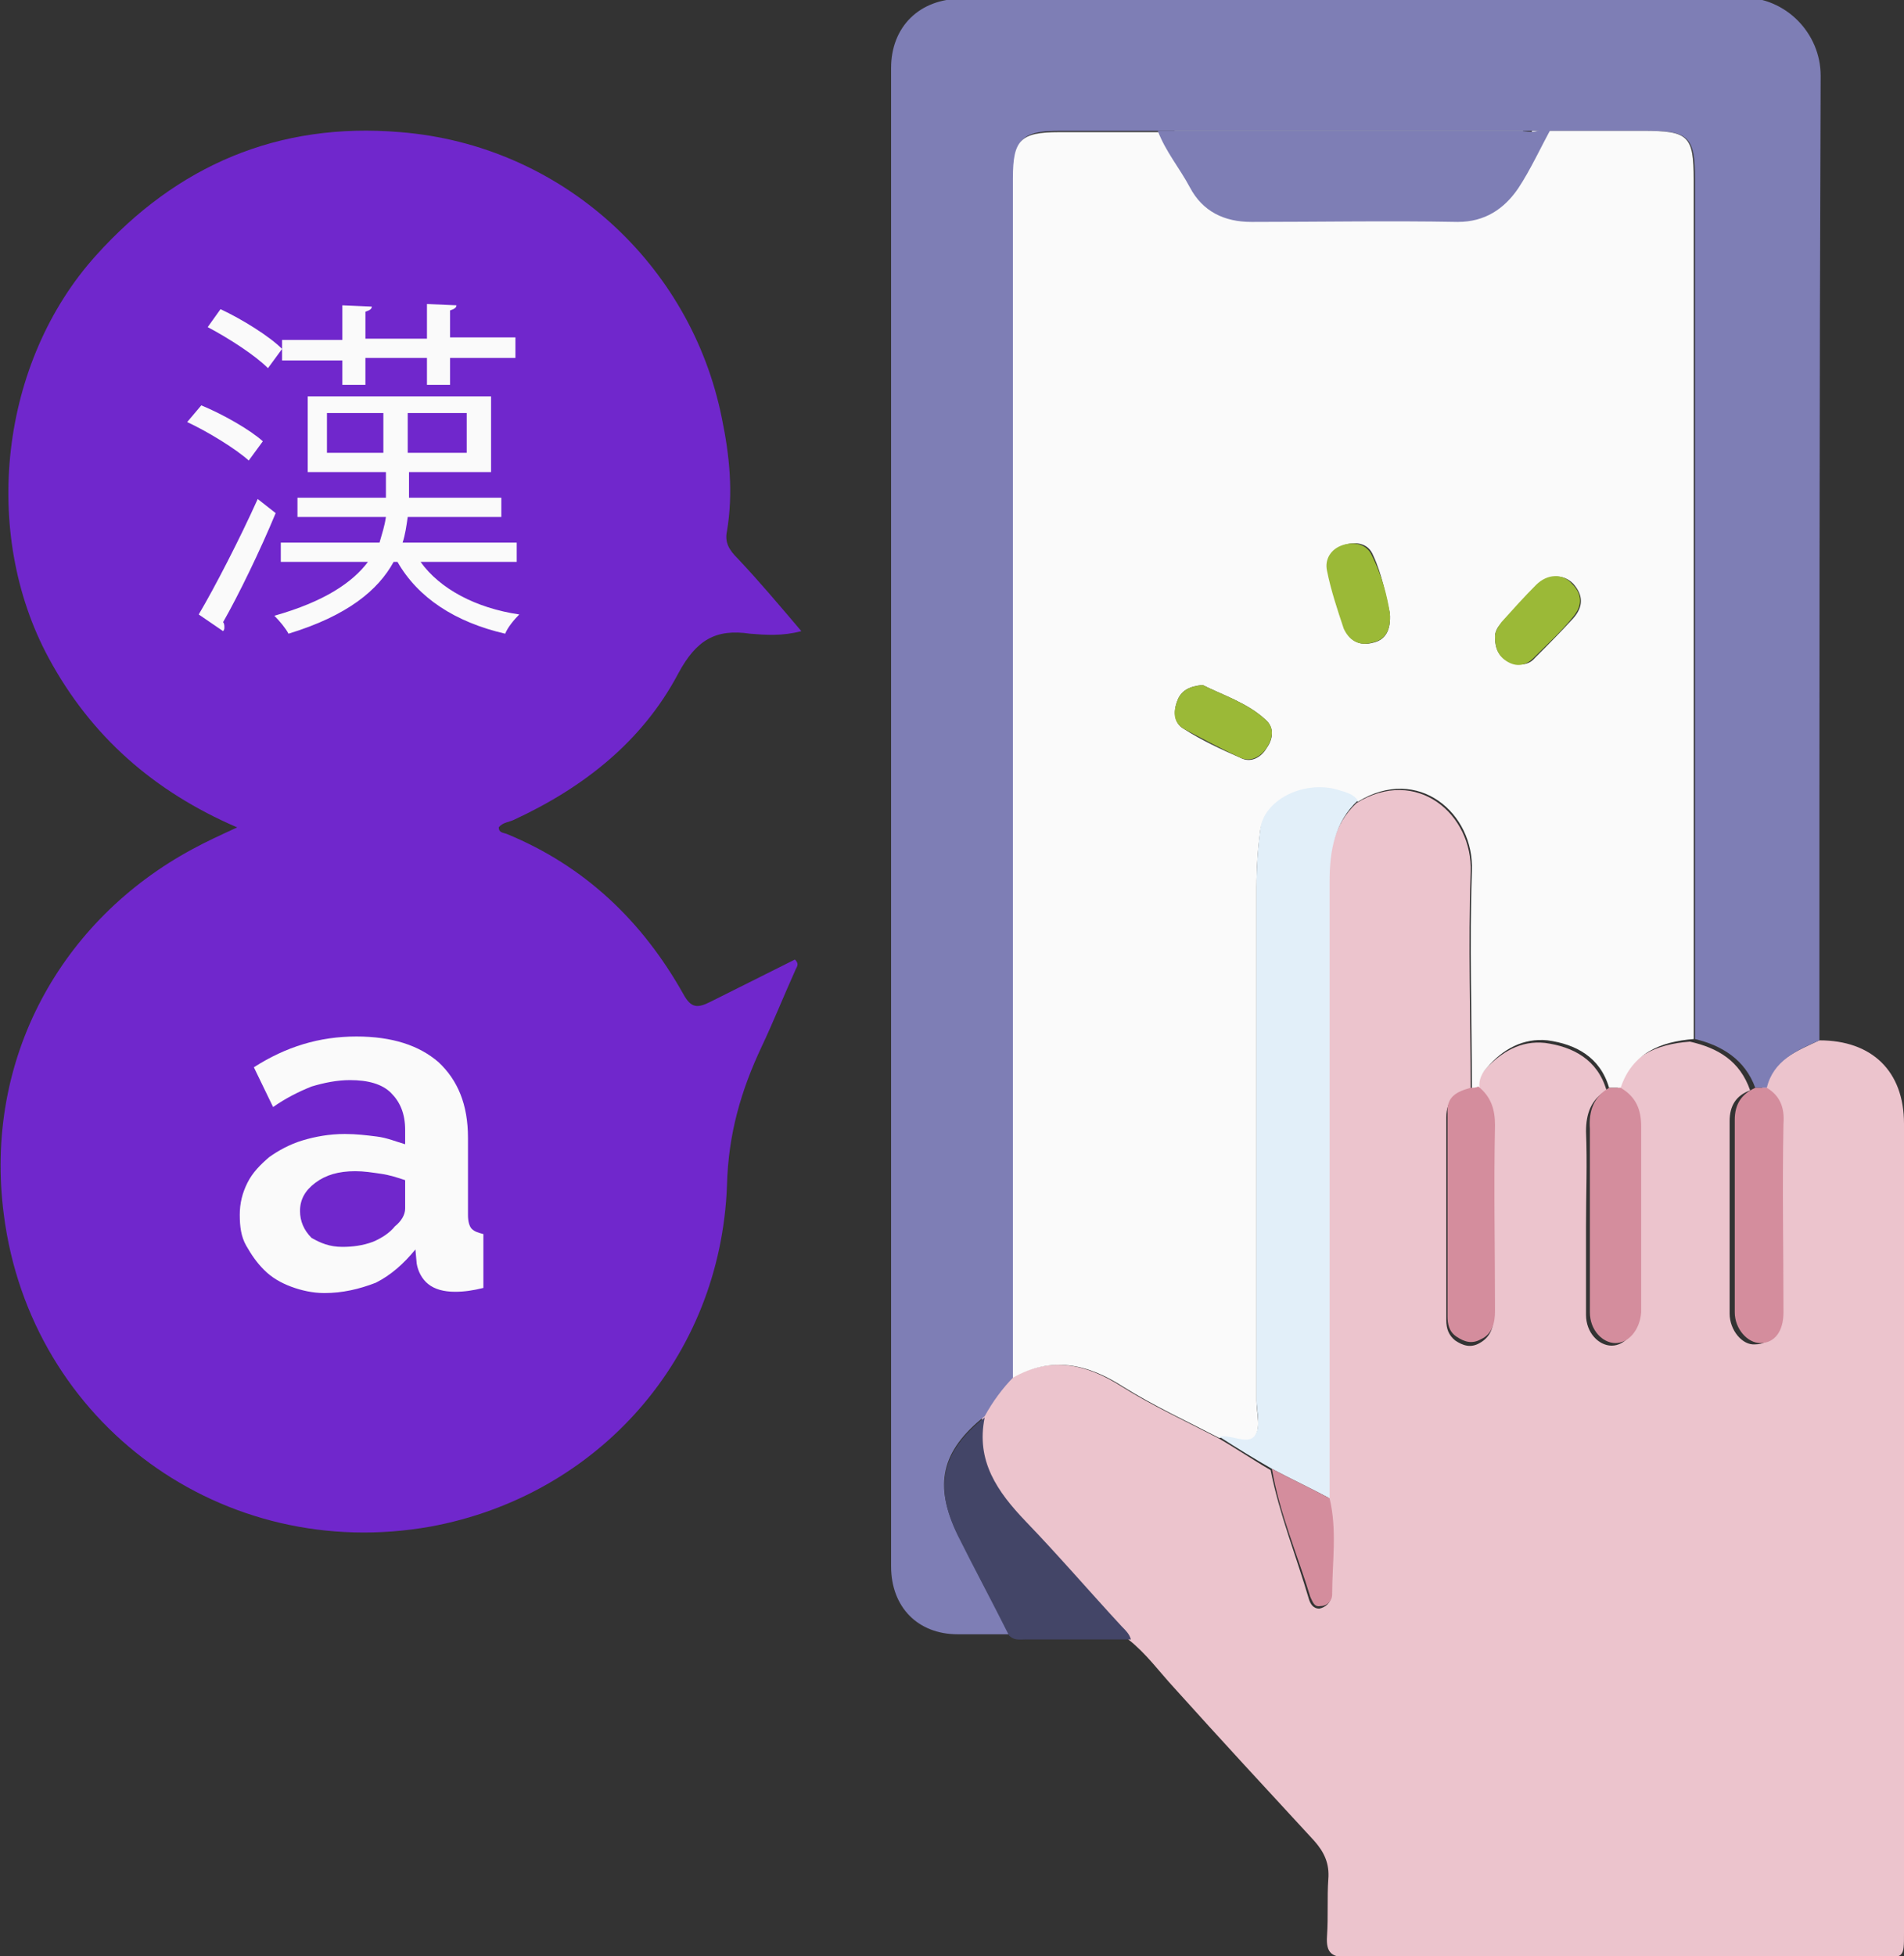 <?xml version="1.0" encoding="utf-8"?>
<!-- Generator: Adobe Illustrator 19.0.0, SVG Export Plug-In . SVG Version: 6.00 Build 0)  -->
<svg version="1.1" id="Capa_1" xmlns="http://www.w3.org/2000/svg" xmlns:xlink="http://www.w3.org/1999/xlink" x="0px" y="0px"
	 viewBox="-405 204.5 148.5 152.5" style="enable-background:new -405 204.5 148.5 152.5;" xml:space="preserve">
<rect x="-405" y="204.5" width="148.5" height="152.5" fill="#333333" stroke="none"/>
<style type="text/css">
	.st0{fill:#7027CC;}
	.st1{fill:#ECC4CD;}
	.st2{fill:#7E7EB5;}
	.st3{fill:#434567;}
	.st4{fill:#FAFAFA;}
	.st5{fill:#E2EFF9;}
	.st6{fill:#D48D9D;}
	.st7{fill:#D8E5F9;}
	.st8{fill:#9BB937;}
	.st9{enable-background:new    ;}
</style>
<g id="XMLID_217_">
	<path id="XMLID_79_" class="st0" d="M-386.5,269c-6.5-2.8-11.4-7.1-14.7-13.2c-5.3-9.8-3.8-23.1,3.7-31.4c6.3-7,14.2-10.4,23.7-9.6
		c12.6,1,22.7,10.3,25.1,22.3c0.6,2.9,0.9,5.8,0.4,8.8c-0.2,0.9,0.2,1.5,0.8,2.1c1.7,1.8,3.3,3.7,5,5.7c-1.5,0.4-2.8,0.3-4,0.2
		c-2.7-0.4-4.2,0.5-5.6,3.1c-2.8,5.3-7.4,8.9-12.8,11.4c-0.4,0.2-0.9,0.2-1.2,0.6c0,0.4,0.3,0.4,0.6,0.5c6.1,2.5,10.6,6.8,13.8,12.5
		c0.6,1.1,1.1,1.1,2.1,0.6c2.2-1.1,4.4-2.2,6.6-3.3c0.4,0.4,0.1,0.6,0,0.9c-0.9,2-1.7,4-2.6,5.9c-1.6,3.4-2.6,6.8-2.7,10.8
		c-0.5,13.5-10.1,24.2-23.1,26.6c-16.2,2.9-31.2-8-33.3-24.3c-1.6-12.2,4.5-23,14.7-28.5C-388.9,270.1-387.8,269.6-386.5,269"/>
	<path id="XMLID_78_" class="st1" d="M-263.1,285.6c4.1,0,6.6,2.4,6.6,6.5c0,21,0,42.1,0,63.1c0,1.9,0,1.9-1.9,1.9
		c-13.8,0-27.5,0-41.3,0c-1.4,0-1.9-0.3-1.8-1.7c0.1-1.5,0-3,0.1-4.4c0.1-1.2-0.3-2.1-1.1-3c-3.6-3.9-7.3-7.9-10.9-11.9
		c-1.2-1.3-2.2-2.7-3.6-3.8c0-0.5-0.4-0.7-0.7-1c-2.5-2.7-4.9-5.5-7.5-8.2c-2.2-2.3-3.8-4.7-3.2-8.1c0.6-1.2,1.4-2.2,2.3-3.1
		c3-1.7,5.8-1.1,8.6,0.7c2.4,1.5,5,2.7,7.5,4c1.4,0.8,2.7,1.7,4.1,2.5c0.7,3.5,2,6.7,3,10.1c0.1,0.3,0.3,0.7,0.8,0.7
		c0.5-0.1,0.9-0.5,0.9-0.9c0-2.5,0.4-5-0.2-7.5c0-16,0-32.1,0-48.1c0-2.4,0.4-4.6,2.2-6.3c4.7-2.9,9.1,0.9,8.9,5.4
		c-0.2,5.7,0,11.3,0,17c-1.1,0.2-1.9,0.7-1.9,2.1c0,5.3,0,10.5,0,15.8c0,0.7,0.2,1.2,0.7,1.6c0.6,0.4,1.2,0.6,1.9,0.2
		c0.9-0.5,1.1-1.3,1.1-2.2c0-4.8,0-9.7,0-14.5c0-1.3-0.3-2.3-1.3-3c-0.1-0.6,0.2-1.1,0.6-1.6c1.3-1.4,2.8-2.3,4.7-2.1
		c2.2,0.3,4.1,1.3,4.8,3.7c-1.2,0.7-1.6,1.8-1.6,3.2c0.1,2.5,0,4.9,0,7.4c0,2.3,0,4.6,0,6.9c0,1.4,1,2.4,2,2.4s1.9-1,2-2.4
		c0-0.2,0-0.4,0-0.6c0-4.6,0-9.2,0-13.9c0-1.3-0.4-2.3-1.6-3c0.9-2.7,3.1-3.6,5.7-3.8c2.2,0.5,3.9,1.5,4.7,3.8
		c-1.1,0.4-1.6,1.2-1.6,2.4c0,5,0,10,0,15c0,1.3,1,2.5,2,2.4c1.1,0,1.8-0.9,1.8-2.4c0-4.9,0-9.8,0-14.7c0-1.2-0.3-2.1-1.3-2.8
		C-266.7,287.1-264.8,286.4-263.1,285.6"/>
	<path id="XMLID_77_" class="st2" d="M-263.1,285.6c-1.8,0.8-3.6,1.6-4.1,3.7c-0.3,0-0.6,0-0.9,0c-0.8-2.2-2.6-3.3-4.7-3.8
		c0-22.3,0-44.7,0-67c0-3.4-0.5-3.8-3.9-3.8c-2.9,0-5.8,0-8.7,0c-0.2,0-0.4,0-0.7,0c-9.1,0-18.1,0-27.2,0c-3,0-6,0-9,0
		s-3.6,0.6-3.6,3.6c0,30.6,0,61.2,0,91.8c0,0.6,0,1.2,0,1.7c-0.9,0.9-1.7,2-2.3,3.1c-3.4,2.7-4,5.4-2.1,9.2c1.3,2.6,2.7,5.2,4,7.8
		c-1.3,0-2.6,0-4,0c-3.1,0-5.2-2.1-5.2-5.3c0-38.9,0-77.9,0-116.8c0-3.2,2.2-5.4,5.5-5.4c7.9,0,15.8,0,23.7,0
		c12.4,0,24.8,0.1,37.2-0.1c3.4,0,6.1,2.8,6.1,6.1C-263.1,235.6-263.1,260.6-263.1,285.6"/>
	<path id="XMLID_76_" class="st3" d="M-326.3,332c-1.3-2.6-2.7-5.2-4-7.8c-1.9-3.9-1.2-6.6,2.1-9.2c-0.7,3.4,1,5.8,3.2,8.1
		c2.6,2.7,5,5.5,7.5,8.2c0.3,0.3,0.6,0.6,0.7,1c-2.7,0-5.4,0-8.1,0C-325.5,332.3-325.9,332.4-326.3,332"/>
	<path id="XMLID_71_" class="st4" d="M-285.5,214.7c2.9,0,5.8,0,8.7,0c3.5,0,3.9,0.4,3.9,3.8c0,22.3,0,44.7,0,67
		c-2.6,0.2-4.8,1.1-5.7,3.8c-0.3,0-0.6,0-0.9,0c-0.7-2.4-2.6-3.4-4.8-3.7c-1.9-0.2-3.5,0.7-4.7,2.1c-0.4,0.4-0.7,1-0.6,1.6
		c-0.2,0-0.4,0-0.6,0.1c0-5.7-0.2-11.3,0-17c0.2-4.5-4.2-8.3-8.9-5.4c-0.5-0.6-1.2-0.7-1.8-0.9c-2.6-0.6-5.4,0.9-5.8,3.1
		c-0.2,1.5-0.3,3-0.3,4.5c0,13.3,0,26.6,0,40c0,1,0.4,2.2-0.2,2.9c-0.6,0.6-1.7-0.2-2.7,0c-2.5-1.3-5.1-2.5-7.5-4
		c-2.8-1.8-5.6-2.4-8.6-0.7c0-0.6,0-1.2,0-1.7c0-30.6,0-61.2,0-91.8c0-3,0.6-3.6,3.6-3.6s6,0,9,0c0.1,0.1,0.2,0.2,0.3,0.3
		c0.6,1.4,1.5,2.6,2.2,4c0.9,1.7,2.4,2.4,4.3,2.4c4.8,0,9.6,0,14.3,0c1.9,0,3.3-0.8,4.2-2.3C-287,217.7-286.3,216.2-285.5,214.7
		 M-311.2,257.9c-1,0.1-1.7,0.4-2,1.3c-0.3,0.8-0.2,1.7,0.5,2.1c1.4,0.9,2.9,1.6,4.5,2.3c0.8,0.4,1.6-0.1,2-0.8
		c0.5-0.7,0.6-1.6-0.1-2.2C-307.7,259.3-309.6,258.7-311.2,257.9 M-296.6,252.3c-0.3-1.3-0.6-3-1.3-4.5c-0.4-1-1.4-1.1-2.3-0.8
		s-1.4,1.1-1.2,2c0.3,1.5,0.7,3.1,1.3,4.5c0.3,0.9,1.1,1.4,2.2,1.1C-297,254.4-296.5,253.7-296.6,252.3 M-288.4,254.1
		c0,1,0.3,1.6,1.1,2c0.7,0.3,1.5,0.3,2-0.3c1-1,2-2,3-3.1c0.8-0.9,0.8-1.8,0-2.7c-0.8-0.8-1.9-0.7-2.8,0.1c-0.9,0.9-1.8,1.9-2.7,2.9
		C-288.2,253.3-288.4,253.8-288.4,254.1"/>
	<path id="XMLID_70_" class="st5" d="M-309.9,316.5c0.9-0.2,2.1,0.6,2.7,0c0.6-0.7,0.2-1.9,0.2-2.9c0-13.3,0-26.7,0-40
		c0-1.5,0.1-3,0.3-4.5c0.3-2.2,3.2-3.7,5.8-3.1c0.6,0.2,1.4,0.3,1.8,0.9c-1.8,1.7-2.2,3.9-2.2,6.3c0,16,0,32.1,0,48.1
		c-1.5-0.8-3-1.5-4.5-2.3C-307.2,318.2-308.5,317.4-309.9,316.5"/>
	<path id="XMLID_69_" class="st6" d="M-279.5,289.3c0.3,0,0.6,0,0.9,0c1.2,0.7,1.6,1.7,1.6,3c0,4.6,0,9.2,0,13.9c0,0.2,0,0.4,0,0.6
		c-0.1,1.4-1,2.4-2,2.4s-2-1-2-2.4c0-2.3,0-4.6,0-6.9c0-2.5,0-4.9,0-7.4C-281.1,291.1-280.7,290-279.5,289.3"/>
	<path id="XMLID_68_" class="st6" d="M-290.3,289.3c0.2,0,0.4,0,0.6-0.1c1,0.8,1.3,1.8,1.3,3c-0.1,4.8,0,9.7,0,14.5
		c0,0.9-0.2,1.8-1.1,2.2c-0.7,0.4-1.3,0.2-1.9-0.2c-0.6-0.4-0.7-1-0.7-1.6c0-5.3,0-10.5,0-15.8C-292.2,290-291.4,289.6-290.3,289.3"
		/>
	<path id="XMLID_67_" class="st6" d="M-268.1,289.3c0.3,0,0.6,0,0.9,0c1,0.6,1.4,1.5,1.3,2.8c-0.1,4.9,0,9.8,0,14.7
		c0,1.5-0.7,2.4-1.8,2.4c-1,0-2-1.1-2-2.4c0-5,0-10,0-15C-269.7,290.6-269.2,289.8-268.1,289.3"/>
	<path id="XMLID_66_" class="st6" d="M-305.8,319c1.5,0.8,3,1.5,4.5,2.3c0.6,2.5,0.2,5,0.2,7.5c0,0.5-0.4,0.9-0.9,0.9
		c-0.5,0.1-0.6-0.3-0.8-0.7C-303.8,325.7-305.2,322.5-305.8,319"/>
	<path id="XMLID_65_" class="st7" d="M-286.2,214.7c-0.5,0.5-1.2,0.3-1.8,0.3c-8.4,0-16.7,0-25.1,0c-0.1-0.1-0.2-0.2-0.3-0.3
		C-304.3,214.7-295.2,214.7-286.2,214.7"/>
	<path id="XMLID_64_" class="st8" d="M-311.2,257.9c1.6,0.8,3.5,1.4,4.9,2.7c0.7,0.6,0.6,1.4,0.1,2.2c-0.5,0.7-1.2,1.1-2,0.8
		c-1.5-0.7-3-1.5-4.5-2.3c-0.8-0.5-0.8-1.3-0.5-2.1C-312.9,258.3-312.2,258-311.2,257.9"/>
	<path id="XMLID_63_" class="st8" d="M-296.6,252.3c0.1,1.4-0.4,2.1-1.4,2.3c-1,0.3-1.8-0.2-2.2-1.1c-0.5-1.5-1-3-1.3-4.5
		c-0.2-0.9,0.3-1.7,1.2-2s1.9-0.1,2.3,0.8C-297.2,249.4-296.8,251-296.6,252.3"/>
	<path id="XMLID_62_" class="st8" d="M-288.4,254.1c0-0.3,0.2-0.7,0.5-1.1c0.9-1,1.8-2,2.7-2.9c0.9-0.9,2.1-0.9,2.8-0.1
		c0.9,0.9,0.8,1.8,0,2.7c-0.9,1.1-2,2.1-3,3.1c-0.6,0.6-1.3,0.7-2,0.3C-288.1,255.7-288.4,255.1-288.4,254.1"/>
	<path id="XMLID_61_" class="st2" d="M-283.9,214.3c-0.9,1.6-1.7,3.4-2.7,4.9c-1.1,1.6-2.6,2.6-4.7,2.6c-5.4-0.1-10.7,0-16.1,0
		c-2.1,0-3.8-0.8-4.8-2.7c-0.8-1.5-1.9-2.8-2.5-4.4c9.4,0,18.7,0,28.1,0c0.7,0,1.4,0.3,2-0.3L-283.9,214.3z"/>
	<g class="st9">
		<path class="st4" d="M-379.7,305.3c-0.9,0-1.8-0.2-2.6-0.5c-0.8-0.3-1.5-0.7-2.1-1.3s-1-1.2-1.4-1.9s-0.5-1.5-0.5-2.4
			c0-0.9,0.2-1.7,0.6-2.5c0.4-0.8,1-1.4,1.7-2c0.7-0.5,1.6-1,2.6-1.3c1-0.3,2.1-0.5,3.3-0.5c0.9,0,1.7,0.1,2.5,0.2
			c0.8,0.1,1.5,0.4,2.2,0.6v-1.1c0-1.3-0.4-2.2-1.1-2.9c-0.7-0.7-1.8-1-3.2-1c-1,0-2,0.2-3,0.5c-1,0.4-2,0.9-3,1.6l-1.5-3.1
			c2.5-1.6,5.1-2.4,8-2.4c2.8,0,4.9,0.7,6.4,2c1.5,1.4,2.3,3.3,2.3,5.9v6c0,0.5,0.1,0.9,0.3,1.1s0.5,0.3,0.9,0.4v4.2
			c-0.8,0.2-1.5,0.3-2.2,0.3c-0.9,0-1.6-0.2-2.1-0.6c-0.5-0.4-0.8-1-0.9-1.6l-0.1-1.1c-0.9,1.1-1.9,2-3.1,2.6
			C-377,305-378.3,305.3-379.7,305.3z M-378.3,301.7c0.8,0,1.6-0.1,2.4-0.4c0.7-0.3,1.3-0.7,1.7-1.2c0.5-0.4,0.8-0.9,0.8-1.4v-2.2
			c-0.6-0.2-1.2-0.4-1.9-0.5c-0.7-0.1-1.3-0.2-2-0.2c-1.3,0-2.3,0.3-3.1,0.9s-1.2,1.3-1.2,2.2c0,0.8,0.3,1.5,0.9,2.1
			C-380,301.4-379.3,301.7-378.3,301.7z"/>
	</g>
	<g class="st9">
		<path class="st4" d="M-389.3,236.1c1.7,0.7,3.8,1.9,4.8,2.8l-1.1,1.5c-1-0.9-3.1-2.2-4.8-3L-389.3,236.1z M-389.5,252.4
			c1.3-2.2,3.2-5.9,4.6-9l1.4,1.1c-1.2,2.9-2.9,6.4-4.1,8.5c0.1,0.1,0.1,0.3,0.1,0.4s0,0.2-0.1,0.3L-389.5,252.4z M-387.8,228.6
			c1.7,0.8,3.8,2.1,4.8,3.1l-1.1,1.5c-1-1-3-2.3-4.7-3.2L-387.8,228.6z M-364.8,248.3h-7.4c1.5,2.1,4.3,3.6,7.7,4.1
			c-0.4,0.4-0.9,1-1.1,1.5c-3.9-0.9-6.8-2.8-8.4-5.6h-0.3c-1.2,2.2-3.6,4.2-8.2,5.6c-0.2-0.4-0.7-1-1.1-1.4c3.9-1.1,6.1-2.6,7.3-4.2
			h-6.8v-1.5h7.7c0.2-0.7,0.4-1.3,0.5-2h-6.9v-1.5h6.9v-2h-6.1v-5.9h14.3v5.9h-6.4v2h7.2v1.5h-7.3c-0.1,0.7-0.2,1.4-0.4,2h8.9V248.3
			z M-378.3,234.7v-2.1h-4.7V231h4.7v-2.7l2.3,0.1c0,0.2-0.2,0.3-0.5,0.4v2.1h4.8v-2.7l2.3,0.1c0,0.2-0.2,0.3-0.5,0.4v2.1h5.1v1.6
			h-5.1v2.1h-1.8v-2.1h-4.8v2.1H-378.3z M-379.5,239.8h4.4v-3.1h-4.4V239.8z M-368.6,239.8v-3.1h-4.6v3.1H-368.6z"/>
	</g>
</g>
</svg>
